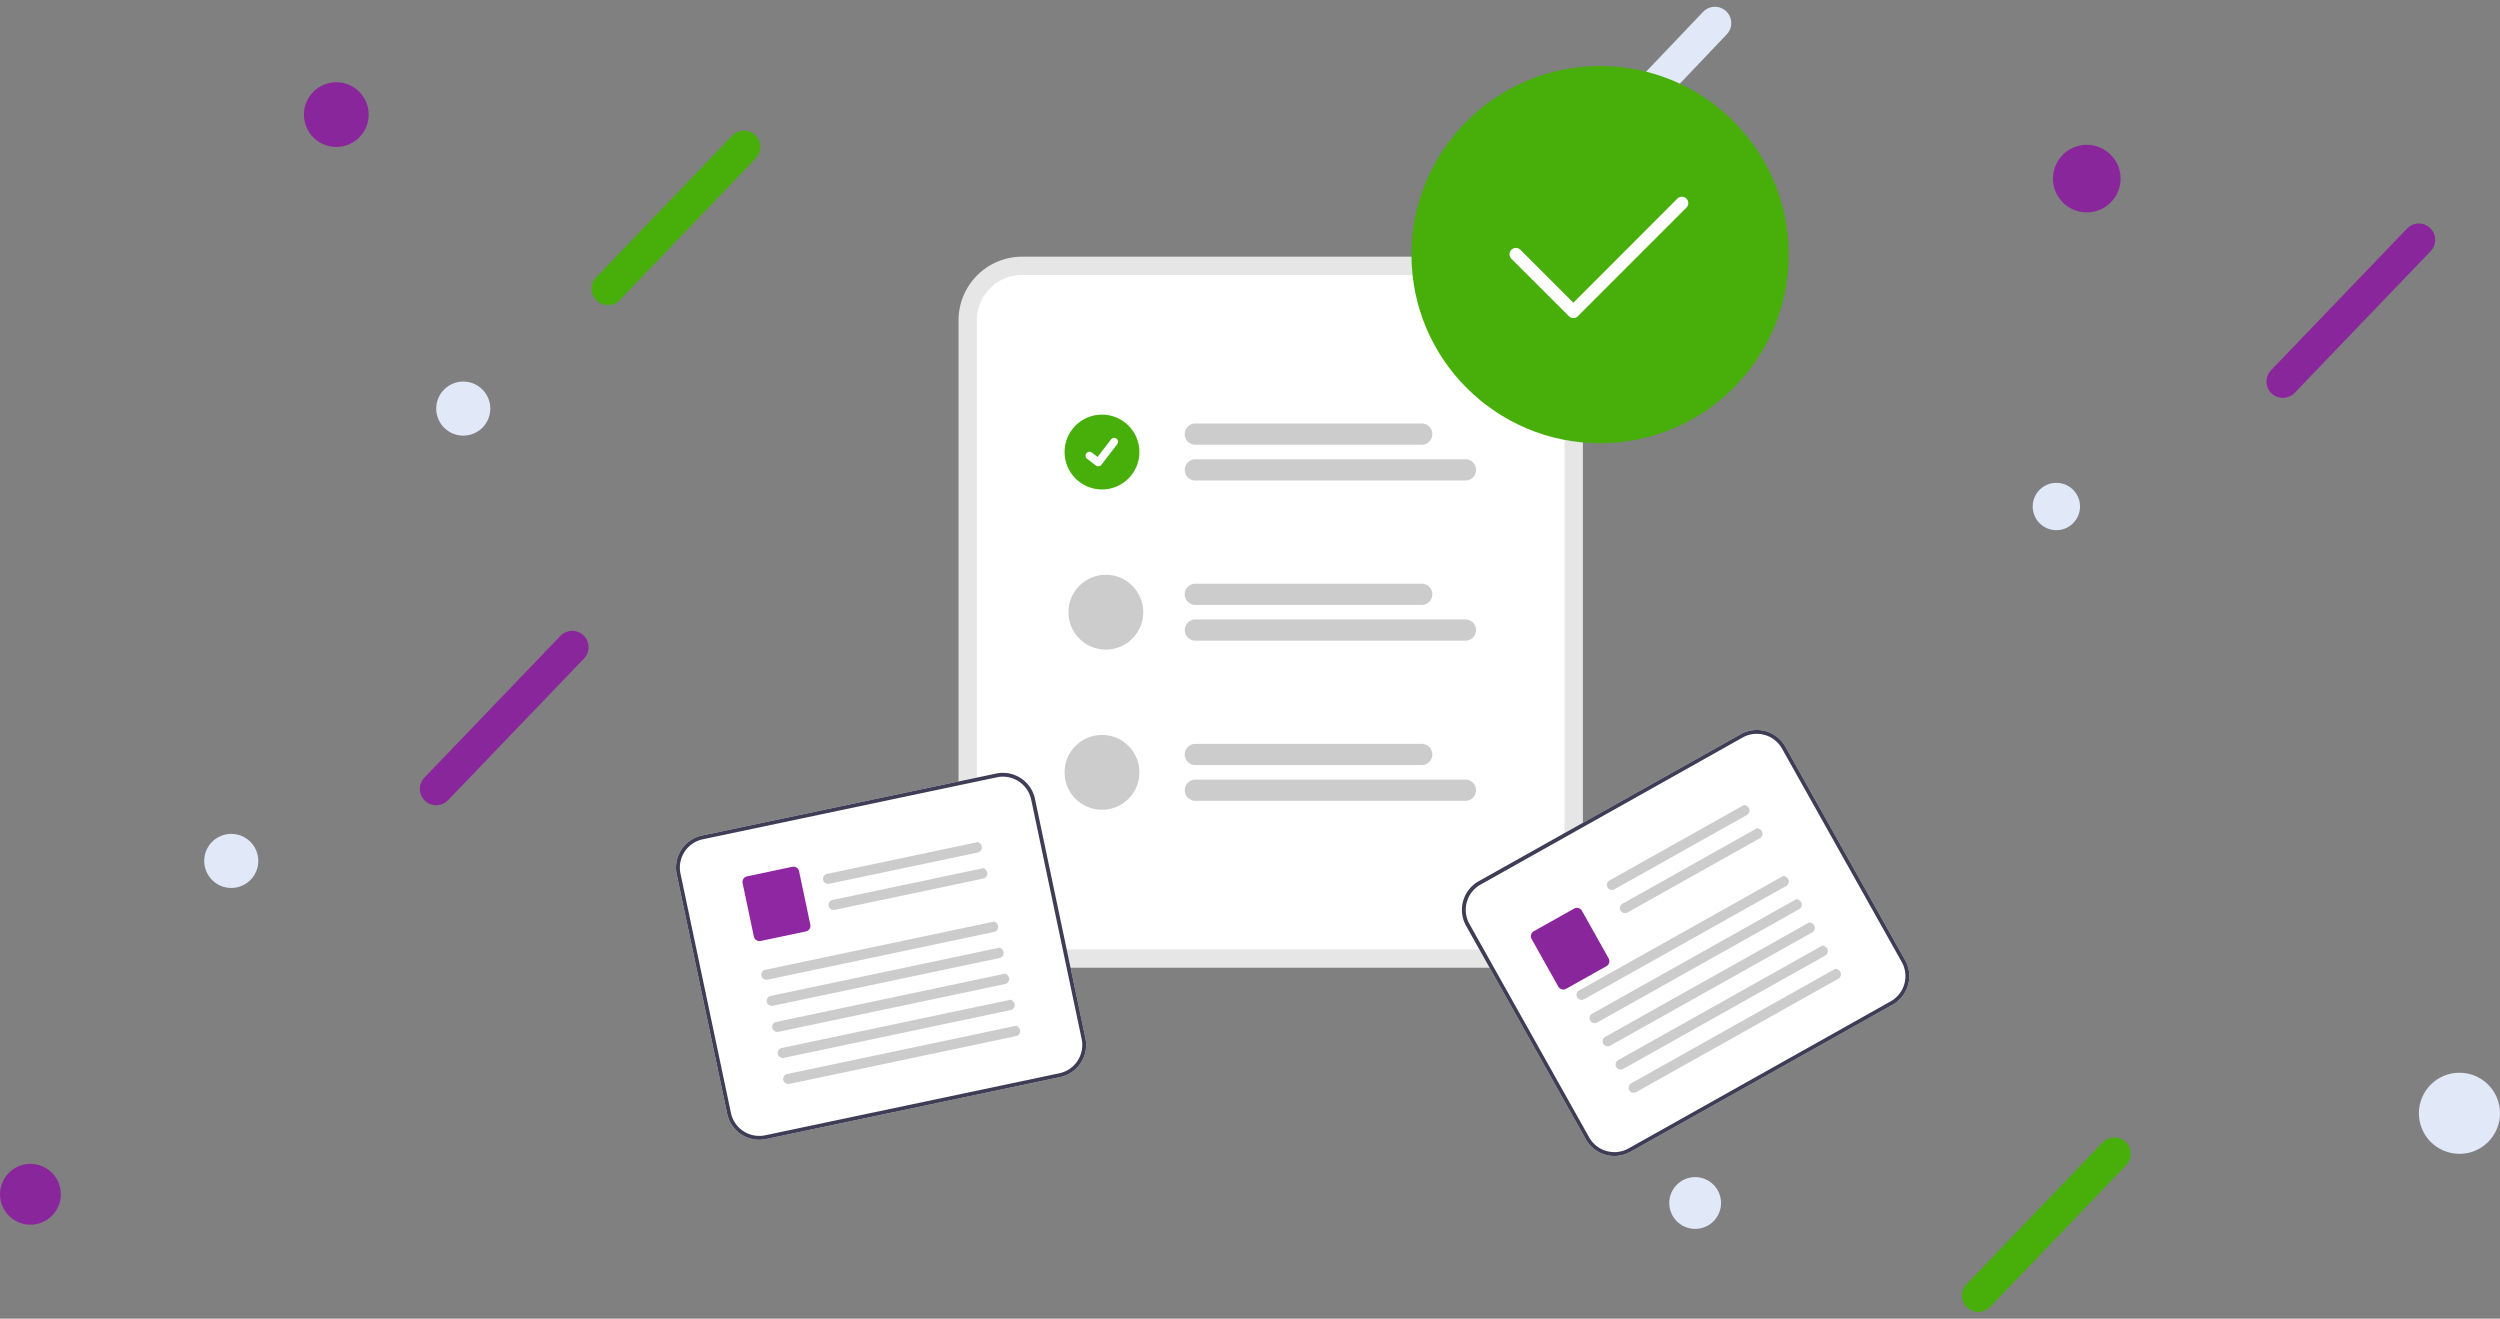 <svg xmlns="http://www.w3.org/2000/svg" width="305.927" height="161.366" viewBox="0 0 305.927 161.366">
  <rect x="0" y="0" width="305.927" height="161.366" fill="#808080" stroke="none"/>
  <g id="Group_3709" data-name="Group 3709" transform="translate(-29.277 -123.924)">
    <ellipse id="Ellipse_224" data-name="Ellipse 224" cx="3.962" cy="3.962" rx="3.962" ry="3.962" transform="translate(66.469 133.986)" fill="#8a269b"/>
    <circle id="Ellipse_229" data-name="Ellipse 229" cx="3.169" cy="3.169" r="3.169" transform="translate(233.546 267.967)" fill="#e1e8f8"/>
    <ellipse id="Ellipse_225" data-name="Ellipse 225" cx="4.137" cy="4.137" rx="4.137" ry="4.137" transform="translate(280.5 141.644)" fill="#8a269b"/>
    <circle id="Ellipse_227" data-name="Ellipse 227" cx="3.723" cy="3.723" r="3.723" transform="translate(29.277 266.346)" fill="#8a269b"/>
    <circle id="Ellipse_228" data-name="Ellipse 228" cx="3.309" cy="3.309" r="3.309" transform="translate(54.267 225.966)" fill="#e1e8f8"/>
    <circle id="Ellipse_230" data-name="Ellipse 230" cx="4.964" cy="4.964" r="4.964" transform="translate(325.277 255.193)" fill="#e1e8f8"/>
    <circle id="Ellipse_231" data-name="Ellipse 231" cx="3.309" cy="3.309" r="3.309" transform="translate(82.657 170.616)" fill="#e1e8f8"/>
    <circle id="Ellipse_232" data-name="Ellipse 232" cx="2.896" cy="2.896" r="2.896" transform="translate(278.019 183.01)" fill="#e1e8f8"/>
    <line id="Line_73" data-name="Line 73" x1="16.647" y2="17.341" transform="translate(271.371 265.121)" fill="none" stroke="#47ae0a" stroke-linecap="round" stroke-width="4"/>
    <line id="Line_74" data-name="Line 74" x1="16.647" y2="17.341" transform="translate(103.676 141.909)" fill="none" stroke="#47ae0a" stroke-linecap="round" stroke-width="4"/>
    <line id="Line_75" data-name="Line 75" x1="16.546" y2="17.374" transform="translate(222.588 126.752)" fill="none" stroke="#e1e8f8" stroke-linecap="round" stroke-width="4"/>
    <path id="Path_2520" data-name="Path 2520" d="M16.647,0,7.283,9.754,0,17.341" transform="translate(308.629 153.275)" fill="none" stroke="#8a269b" stroke-linecap="round" stroke-width="4"/>
    <line id="Line_77" data-name="Line 77" x1="16.647" y2="17.341" transform="translate(82.657 203.121)" fill="none" stroke="#8a269b" stroke-linecap="round" stroke-width="4"/>
    <g id="Group_3705" data-name="Group 3705" transform="translate(2.657)">
      <g id="Group_3704" data-name="Group 3704" transform="translate(-8.477 -73.395)">
        <path id="Path_2473" data-name="Path 2473" d="M463.069,219.51H402.232a7.79,7.79,0,0,1-7.781-7.781V140.281a7.79,7.79,0,0,1,7.781-7.781h56.6l12.019,9.58v69.648A7.79,7.79,0,0,1,463.069,219.51Z" transform="translate(-242.056 96.229)" fill="#e6e6e6"/>
        <path id="Path_2474" data-name="Path 2474" d="M409.492,142a5.548,5.548,0,0,0-5.541,5.541v71.447a5.548,5.548,0,0,0,5.541,5.541h60.836a5.548,5.548,0,0,0,5.541-5.541V150.419L465.307,142Z" transform="translate(-249.316 88.969)" fill="#fff"/>
        <path id="Path_2475" data-name="Path 2475" d="M541.3,221.7h-27.7a1.3,1.3,0,1,1,0-2.592h27.7a1.3,1.3,0,0,1,0,2.592Z" transform="translate(-332.125 30.039)" fill="#ccc"/>
        <path id="Path_2476" data-name="Path 2476" d="M546.65,240.252H513.606a1.3,1.3,0,1,1,0-2.592H546.65a1.3,1.3,0,0,1,0,2.592Z" transform="translate(-332.125 15.865)" fill="#ccc"/>
        <path id="Path_2477" data-name="Path 2477" d="M541.3,304.823h-27.7a1.3,1.3,0,1,1,0-2.592h27.7a1.3,1.3,0,0,1,0,2.592Z" transform="translate(-332.125 -33.48)" fill="#ccc"/>
        <path id="Path_2478" data-name="Path 2478" d="M546.65,323.37H513.606a1.3,1.3,0,1,1,0-2.592H546.65a1.3,1.3,0,0,1,0,2.592Z" transform="translate(-332.125 -47.654)" fill="#ccc"/>
        <path id="Path_2479" data-name="Path 2479" d="M541.3,387.941h-27.7a1.3,1.3,0,1,1,0-2.592h27.7a1.3,1.3,0,0,1,0,2.592Z" transform="translate(-332.125 -96.999)" fill="#ccc"/>
        <path id="Path_2480" data-name="Path 2480" d="M546.65,406.488H513.606a1.3,1.3,0,1,1,0-2.592H546.65a1.3,1.3,0,0,1,0,2.592Z" transform="translate(-332.125 -111.173)" fill="#ccc"/>
        <circle id="Ellipse_44" data-name="Ellipse 44" cx="4.58" cy="4.58" r="4.58" transform="translate(165.368 248.055)" fill="#47ae0a"/>
        <path id="Path_395" data-name="Path 395" d="M461.929,230a.475.475,0,0,1-.286-.095l-.005,0-1.076-.823a.478.478,0,1,1,.582-.759l.7.535,1.647-2.149a.478.478,0,0,1,.67-.089h0l-.01.014.01-.014a.479.479,0,0,1,.088.67l-1.938,2.527a.478.478,0,0,1-.38.187Z" transform="translate(-292.435 24.379)" fill="#fff"/>
        <circle id="Ellipse_44-2" data-name="Ellipse 44" cx="4.58" cy="4.58" r="4.58" transform="translate(165.839 267.653)" fill="#ccc"/>
        <circle id="Ellipse_44-3" data-name="Ellipse 44" cx="4.58" cy="4.58" r="4.58" transform="translate(165.368 287.253)" fill="#ccc"/>
        <path id="Path_2481" data-name="Path 2481" d="M678.546,142.975h-9.415a2.592,2.592,0,0,1-2.592-2.592v-6.954a.162.162,0,0,1,.263-.127l11.845,9.384a.162.162,0,0,1-.1.289Z" transform="translate(-449.986 95.643)" fill="#e6e6e6"/>
        <path id="Path_2482" data-name="Path 2482" d="M294.826,437.6l-35.994,7.587a4.013,4.013,0,0,1-4.749-3.1l-6.176-29.3a4.013,4.013,0,0,1,3.1-4.749L287,400.455a4.013,4.013,0,0,1,4.749,3.1l6.176,29.3A4.013,4.013,0,0,1,294.826,437.6Z" transform="translate(-130.001 -108.477)" fill="#fff"/>
        <path id="Path_2483" data-name="Path 2483" d="M294.826,437.6l-35.994,7.587a4.013,4.013,0,0,1-4.749-3.1l-6.176-29.3a4.013,4.013,0,0,1,3.1-4.749L287,400.455a4.013,4.013,0,0,1,4.749,3.1l6.176,29.3A4.013,4.013,0,0,1,294.826,437.6ZM251.1,408.5a3.541,3.541,0,0,0-2.731,4.19l6.176,29.3a3.541,3.541,0,0,0,4.19,2.731l35.994-7.587a3.541,3.541,0,0,0,2.732-4.19l-6.176-29.3a3.541,3.541,0,0,0-4.19-2.731Z" transform="translate(-130.001 -108.477)" fill="#3f3d56"/>
        <path id="Path_411" data-name="Path 411" d="M343.067,437.576,324.9,441.4a.644.644,0,0,1-.761-.439.62.62,0,0,1,.471-.767l18.491-3.9c.722.407.494,1.164-.036,1.275Z" transform="translate(-188.309 -135.937)" fill="#ccc"/>
        <path id="Path_412" data-name="Path 412" d="M345.915,451.089l-18.166,3.829a.644.644,0,0,1-.761-.439.62.62,0,0,1,.471-.767l18.491-3.9c.722.407.494,1.164-.036,1.275Z" transform="translate(-190.485 -146.263)" fill="#ccc"/>
        <path id="Path_413" data-name="Path 413" d="M290.09,456.988l-5.544,1.169a.7.7,0,0,1-.827-.539l-1.379-6.542a.7.7,0,0,1,.539-.827l5.544-1.169a.7.7,0,0,1,.827.539l1.379,6.542a.7.7,0,0,1-.539.827Z" transform="translate(-156.37 -145.69)" fill="#9027a2"/>
        <path id="Path_414" data-name="Path 414" d="M320.546,478.8l-27.724,5.844a.644.644,0,0,1-.761-.439.62.62,0,0,1,.471-.767l28.05-5.912c.722.407.494,1.164-.036,1.275Z" transform="translate(-163.793 -167.442)" fill="#ccc"/>
        <path id="Path_415" data-name="Path 415" d="M323.395,492.321l-27.724,5.844a.644.644,0,0,1-.761-.439.62.62,0,0,1,.471-.767l28.05-5.912c.722.407.494,1.164-.036,1.275Z" transform="translate(-165.97 -177.772)" fill="#ccc"/>
        <path id="Path_416" data-name="Path 416" d="M326.242,505.829l-27.724,5.844a.644.644,0,0,1-.761-.439.62.62,0,0,1,.471-.767l28.05-5.912c.722.407.494,1.164-.036,1.275Z" transform="translate(-168.146 -188.095)" fill="#ccc"/>
        <path id="Path_417" data-name="Path 417" d="M329.091,519.345l-27.724,5.844a.644.644,0,0,1-.761-.439.62.62,0,0,1,.471-.767l28.05-5.912c.722.407.494,1.164-.036,1.275Z" transform="translate(-170.323 -198.424)" fill="#ccc"/>
        <path id="Path_418" data-name="Path 418" d="M331.938,532.854,304.214,538.7a.644.644,0,0,1-.761-.439.62.62,0,0,1,.471-.767l28.05-5.912c.722.407.494,1.164-.036,1.275Z" transform="translate(-172.499 -208.748)" fill="#ccc"/>
        <path id="Path_2496" data-name="Path 2496" d="M755.031,452.163l-32.082,18a4.013,4.013,0,0,1-5.457-1.535l-14.65-26.118a4.013,4.013,0,0,1,1.535-5.457l32.082-18a4.013,4.013,0,0,1,5.457,1.535l14.65,26.118A4.013,4.013,0,0,1,755.031,452.163Z" transform="translate(-488.338 -131.895)" fill="#fff"/>
        <path id="Path_2497" data-name="Path 2497" d="M755.031,452.163l-32.082,18a4.013,4.013,0,0,1-5.457-1.535l-14.65-26.118a4.013,4.013,0,0,1,1.535-5.457l32.082-18a4.013,4.013,0,0,1,5.457,1.535l14.65,26.118A4.013,4.013,0,0,1,755.031,452.163Zm-50.424-14.7a3.541,3.541,0,0,0-1.355,4.815l14.65,26.118a3.541,3.541,0,0,0,4.815,1.354l32.082-18a3.541,3.541,0,0,0,1.354-4.815L741.5,420.819a3.541,3.541,0,0,0-4.815-1.354Z" transform="translate(-488.338 -131.895)" fill="#3f3d56"/>
        <path id="Path_411-2" data-name="Path 411" d="M794.692,458.67,778.5,467.752a.644.644,0,0,1-.858-.192.62.62,0,0,1,.22-.873l16.482-9.245c.811.173.819.963.347,1.228Z" transform="translate(-545.819 -161.623)" fill="#ccc"/>
        <path id="Path_412-2" data-name="Path 412" d="M801.449,470.714,785.257,479.8a.644.644,0,0,1-.858-.192.62.62,0,0,1,.22-.873l16.482-9.245c.811.173.819.963.347,1.228Z" transform="translate(-550.982 -170.828)" fill="#ccc"/>
        <path id="Path_413-2" data-name="Path 413" d="M747.37,505.262l-4.942,2.772a.7.7,0,0,1-.95-.267l-3.271-5.831a.7.7,0,0,1,.267-.95l4.941-2.772a.7.7,0,0,1,.95.267l3.271,5.831a.7.7,0,0,1-.267.95Z" transform="translate(-515.687 -189.713)" fill="#8a269b"/>
        <path id="Path_414-2" data-name="Path 414" d="M787.47,495.487l-24.711,13.861a.644.644,0,0,1-.858-.192.62.62,0,0,1,.22-.873l25-14.024c.811.173.819.963.347,1.228Z" transform="translate(-533.788 -189.758)" fill="#ccc"/>
        <path id="Path_415-2" data-name="Path 415" d="M794.228,507.535,769.517,521.4a.644.644,0,0,1-.858-.192.62.62,0,0,1,.22-.873l25-14.024c.811.173.819.963.347,1.228Z" transform="translate(-538.953 -198.967)" fill="#ccc"/>
        <path id="Path_416-2" data-name="Path 416" d="M800.982,519.575l-24.711,13.861a.644.644,0,0,1-.858-.192.62.62,0,0,1,.22-.873l25-14.024C801.446,518.52,801.454,519.31,800.982,519.575Z" transform="translate(-544.115 -208.166)" fill="#ccc"/>
        <path id="Path_417-2" data-name="Path 417" d="M807.739,531.622l-24.711,13.861a.644.644,0,0,1-.858-.192.62.62,0,0,1,.22-.873l25-14.024c.811.173.819.963.347,1.228Z" transform="translate(-549.278 -217.373)" fill="#ccc"/>
        <path id="Path_418-2" data-name="Path 418" d="M814.493,543.664l-24.711,13.861a.644.644,0,0,1-.858-.192.62.62,0,0,1,.22-.873l25-14.024C814.957,542.609,814.966,543.4,814.493,543.664Z" transform="translate(-554.439 -226.576)" fill="#ccc"/>
      </g>
      <g id="Group_3652" data-name="Group 3652" transform="translate(3.507 -17.695)">
        <g id="Group_3651" data-name="Group 3651" transform="translate(196 150)">
          <circle id="Ellipse_240" data-name="Ellipse 240" cx="23.081" cy="23.081" r="23.081" transform="translate(-0.165 -0.305)" fill="#47ae0a"/>
        </g>
        <path id="Path_2522" data-name="Path 2522" d="M10.708-16.958a.775.775,0,0,1,0,1.1L-2.573-2.573a.775.775,0,0,1-1.1,0L-10.709-9.6a.78.78,0,0,1,0-1.1.777.777,0,0,1,1.1,0l6.479,6.479L9.6-16.958A.779.779,0,0,1,10.708-16.958Z" transform="translate(218.773 182.883)" fill="#fff"/>
      </g>
    </g>
  </g>
</svg>

